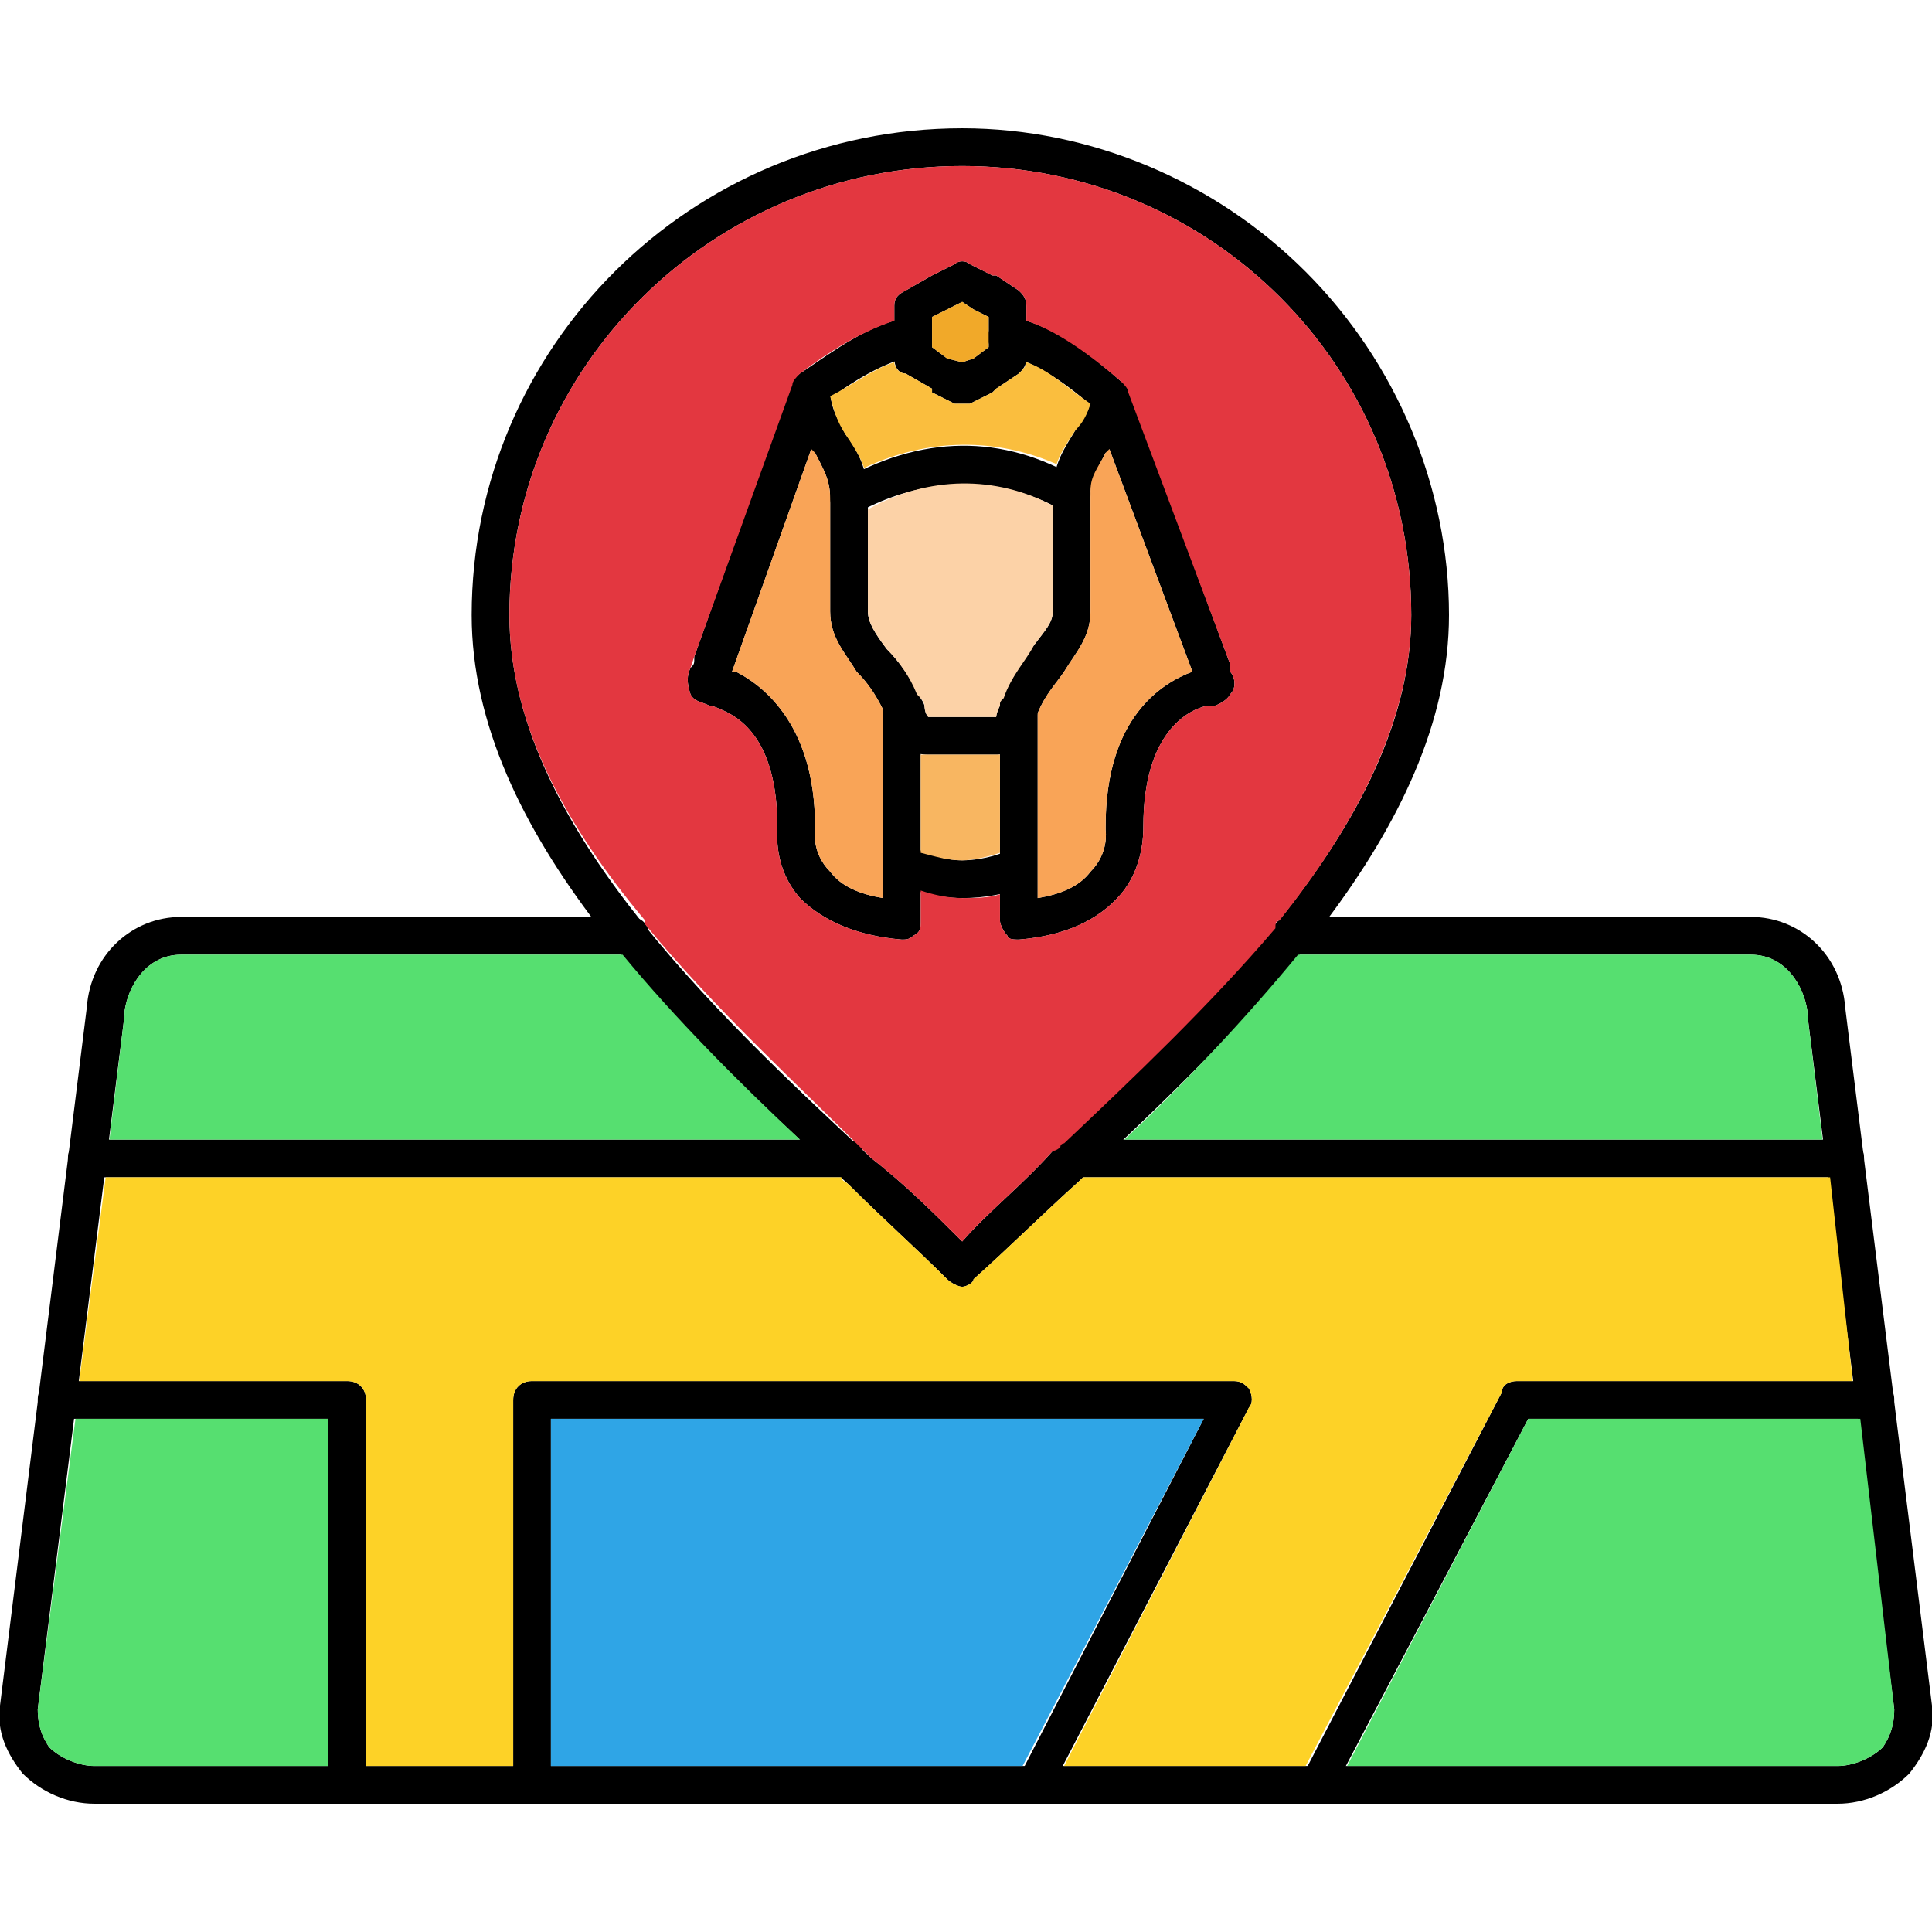 <svg clip-rule="evenodd" fill-rule="evenodd" height="512" image-rendering="optimizeQuality" shape-rendering="geometricPrecision" text-rendering="geometricPrecision" viewBox="0 0 512 512" width="512" xmlns="http://www.w3.org/2000/svg"><g id="Layer_x0020_1"><g id="_609758376"><g><path d="m487 478h-462c-7 0-14-3-19-8-4-5-7-11-6-18l23-185c1-14 12-24 25-24h119c3 0 5 2 5 5s-2 5-5 5h-119c-9 0-14 8-15 15v1l-23 184c0 4 1 7 3 10 3 3 8 5 12 5h462c4 0 9-2 12-5 2-3 3-6 3-10l-23-184c0-1 0-1 0-1-1-7-6-15-15-15h-122c-3 0-5-2-5-5s2-5 5-5h122c13 0 24 10 25 24l23 185c1 7-2 13-6 18-5 5-12 8-19 8z"/></g><g><path d="m349 478c-1 0-2 0-2-1-3-1-4-4-2-6l53-102c0-2 2-3 4-3h95c3 0 5 2 5 5s-2 5-5 5h-92l-52 99c-1 2-2 3-4 3zm-75 0c-1 0-2 0-2-1-3-1-4-4-2-6l49-95h-173v97c0 3-2 5-5 5s-5-2-5-5v-102c0-3 2-5 5-5h186c2 0 3 1 4 2 1 2 1 4 0 5l-53 102c-1 2-2 3-4 3zm-182 0c-3 0-5-2-5-5v-97h-72c-3 0-5-2-5-5s2-5 5-5h77c3 0 5 2 5 5v102c0 3-2 5-5 5zm397-166h-204c-3 0-5-2-5-5s2-5 5-5h204c3 0 5 2 5 5s-2 5-5 5zm-265 0h-201c-3 0-5-2-5-5s2-5 5-5h201c3 0 5 2 5 5s-2 5-5 5z"/></g><g><path d="m255 341c-1 0-3-1-4-2-8-8-17-16-26-25-45-41-100-93-100-151 0-71 58-129 130-129 34 0 67 14 91 38s38 57 38 91c0 57-54 109-98 150-10 9-19 18-28 26 0 1-2 2-3 2zm0-297c-66 0-120 53-120 119 0 54 53 104 96 144 9 7 17 15 24 22 7-8 16-15 24-24 43-39 95-89 95-142 0-66-53-119-119-119z"/></g><g><path d="m264 200h-18c-8 0-10-7-11-11-1-2 1-5 4-6 2-1 5 1 6 4 0 0 0 2 1 3h18s0-1 1-3c1-3 3-5 6-4s4 4 4 6c-3 10-9 11-11 11zm-39-63c-2 0-3-1-4-2-2-3-1-6 1-7 22-13 44-13 64-1 3 1 4 4 2 7-1 2-4 3-7 1-16-9-36-9-54 1 0 1-1 1-2 1z"/></g><g><path d="m255 238c-7 0-13-2-18-4-2-1-4-4-3-7 1-2 4-4 7-3 4 2 9 4 14 4 4 0 9-1 13-3 3-1 5 1 6 3 1 3 0 6-2 7-6 2-11 3-17 3z"/></g><g><path d="m294 110c-1 0-2 0-3-1-8-7-16-13-25-15-3-1-5-3-4-6s3-4 6-4c11 2 21 10 29 17 2 2 3 5 1 7-1 1-3 2-4 2zm-79-2c-1 0-3-1-4-2-2-2-1-5 1-7 9-6 18-13 29-15 3 0 5 1 6 4 0 3-1 5-4 6-9 2-17 7-25 13-1 1-2 1-3 1z"/></g><g><path d="m239 249c-12-1-21-5-27-11-7-8-6-17-6-19 0-23-10-29-15-31-2-1-3-1-3-1-2-1-4-1-5-3-1-3-1-5 0-7 1-1 1-1 1-3l26-73c1-2 4-3 6-3 2 1 4 3 4 5 0 5 2 8 4 12 3 4 6 9 6 17v30c0 3 2 6 5 10 3 3 6 7 9 13v2 57c0 2 0 3-2 4-1 1-2 1-3 1zm-45-71h1c6 3 21 13 21 41v1s-1 6 4 11c3 4 8 6 14 7v-50c-2-4-4-7-7-10-3-5-7-9-7-16v-30c0-5-2-8-4-12-1 0-1-1-1-1z"/></g><g><path d="m270 249c-1 0-3 0-3-1-1-1-2-3-2-4v-56c0-1 0-1 0-2 3-6 6-11 9-15s5-6 5-9v-31c0-8 3-12 6-17 2-3 4-5 4-9 0-2 2-4 4-5 2 0 5 1 6 3l27 73v2c1 1 2 4 0 6-1 2-4 3-4 3-1 0-1 0-2 0-5 1-17 7-17 32 0 2 0 11-6 18s-15 11-27 12zm5-60v49c6-1 11-3 14-7 5-5 4-11 4-11 0-1 0-1 0-1 0-29 15-38 23-41l-22-59c0 1-1 1-1 1-2 4-4 7-4 11v31c0 7-4 11-7 16-2 3-5 6-7 11z"/></g><g><path d="m255 107c-1 0-2 0-2 0l-6-3v-1l-7-4c-2 0-3-2-3-4v-14c0-2 1-3 3-4l7-4 6-3c1-1 3-1 4 0l6 3h1l6 4c1 1 2 2 2 4v14c0 2-1 3-2 4l-6 4s-1 1-1 1l-6 3c-1 0-1 0-2 0zm-4-12 4 1 3-1 4-3v-8l-4-2-3-2-4 2-4 2v8z"/></g></g><path d="m87 376h-67l-10 77c0 4 1 7 3 10 3 3 8 5 12 5h62z" fill="#56df70"/><path d="m21 366h71c3 0 5 2 5 5v97h39v-97c0-3 2-5 5-5h186c2 0 3 1 4 2 1 2 1 4 0 5l-49 95h64l52-99c0-2 2-3 4-3h89l-6-54h-198s0 0-1 1c-10 9-19 18-28 26 0 1-2 2-3 2s-3-1-4-2c-8-8-17-16-26-25-1-1-2-1-2-2h-195z" fill="#fdd227"/><path d="m146 376v92h125l48-92z" fill="#2fa5e6"/><g fill="#56df70"><path d="m405 376-48 92h130c4 0 9-2 12-5 2-3 3-6 3-10l-9-77z"/><path d="m298 302h185l-4-33v-1c-1-7-6-15-15-15h-120c-14 17-30 34-46 49z"/><path d="m212 302c-16-15-33-32-47-49h-117c-9 0-14 8-15 15v1l-4 33z"/></g><path d="m171 245c18 22 41 43 60 62 9 7 17 15 24 22 7-8 16-15 24-24 1 0 2-1 2-1 0-1 1-1 1-1 18-17 39-37 56-57 0-1 0-2 1-2 20-25 35-53 35-81 0-66-53-119-119-119s-120 53-120 119c0 29 15 56 36 81zm68 4c-12-1-21-5-27-11-7-8-6-17-6-19 0-23-10-29-15-31-2-1-3-1-3-1-2-1-4-1-5-3-1-3-1-5 0-7l1-3 26-72c0-1 1-2 2-3 8-6 16-11 25-14v-4c0-2 1-3 3-4l7-4 6-3c1-1 3-1 4 0l6 3h1l6 4c1 1 2 2 2 4v4c9 3 18 10 25 16 1 1 2 2 2 3l27 72v2c1 1 2 4 0 6-1 2-4 3-4 3-1 0-1 0-2 0-5 1-17 7-17 32 0 2 0 11-6 18s-15 11-27 12c-1 0-3 0-3-1-1-1-2-3-2-4v-7c-3 1-7 1-10 1-4 0-8-1-11-2v8c0 2 0 3-2 4-1 1-2 1-3 1z" fill="#e33740"/><path d="m235 172c3 3 6 7 8 12 1 1 2 2 2 3 0 0 0 2 1 3h18s0-1 1-3c0-1 0-1 1-2 2-6 6-10 8-14 3-4 5-6 5-9v-28c-15-8-33-8-49 1v27c0 3 2 6 5 10z" fill="#fcd2a7"/><path d="m229 124c17-8 35-8 51-1 1-3 3-6 5-9 2-2 3-4 4-7-6-4-11-9-17-11 0 1-1 2-2 3l-6 4s-1 1-1 1l-6 3c-1 0-1 0-2 0s-2 0-2 0l-6-3v-1l-7-4c-2 0-3-2-3-3-6 2-11 6-17 9 1 4 2 7 4 10s4 6 5 9z" fill="#fabe3e"/><path d="m247 92 4 3 4 1 3-1 4-3v-3-5l-4-2-3-2-4 2-4 2z" fill="#f1a929"/><path d="m289 162c0 7-4 11-7 16-2 3-5 6-7 11v49c6-1 11-3 14-7 5-5 4-11 4-11v-1c0-29 15-38 23-41l-22-59-1 1c-2 4-4 6-4 10v2z" fill="#f9a457"/><path d="m264 200h-18c-1 0-1 0-2 0v26c4 1 7 2 11 2 3 0 7-1 10-2v-26z" fill="#f8b661"/><path d="m234 238v-50c-2-4-4-7-7-10-3-5-7-9-7-16v-30c0-5-2-8-4-12l-1-1-21 59h1c6 3 21 13 21 41v1s-1 6 4 11c3 4 8 6 14 7z" fill="#f9a457"/></g></svg>
